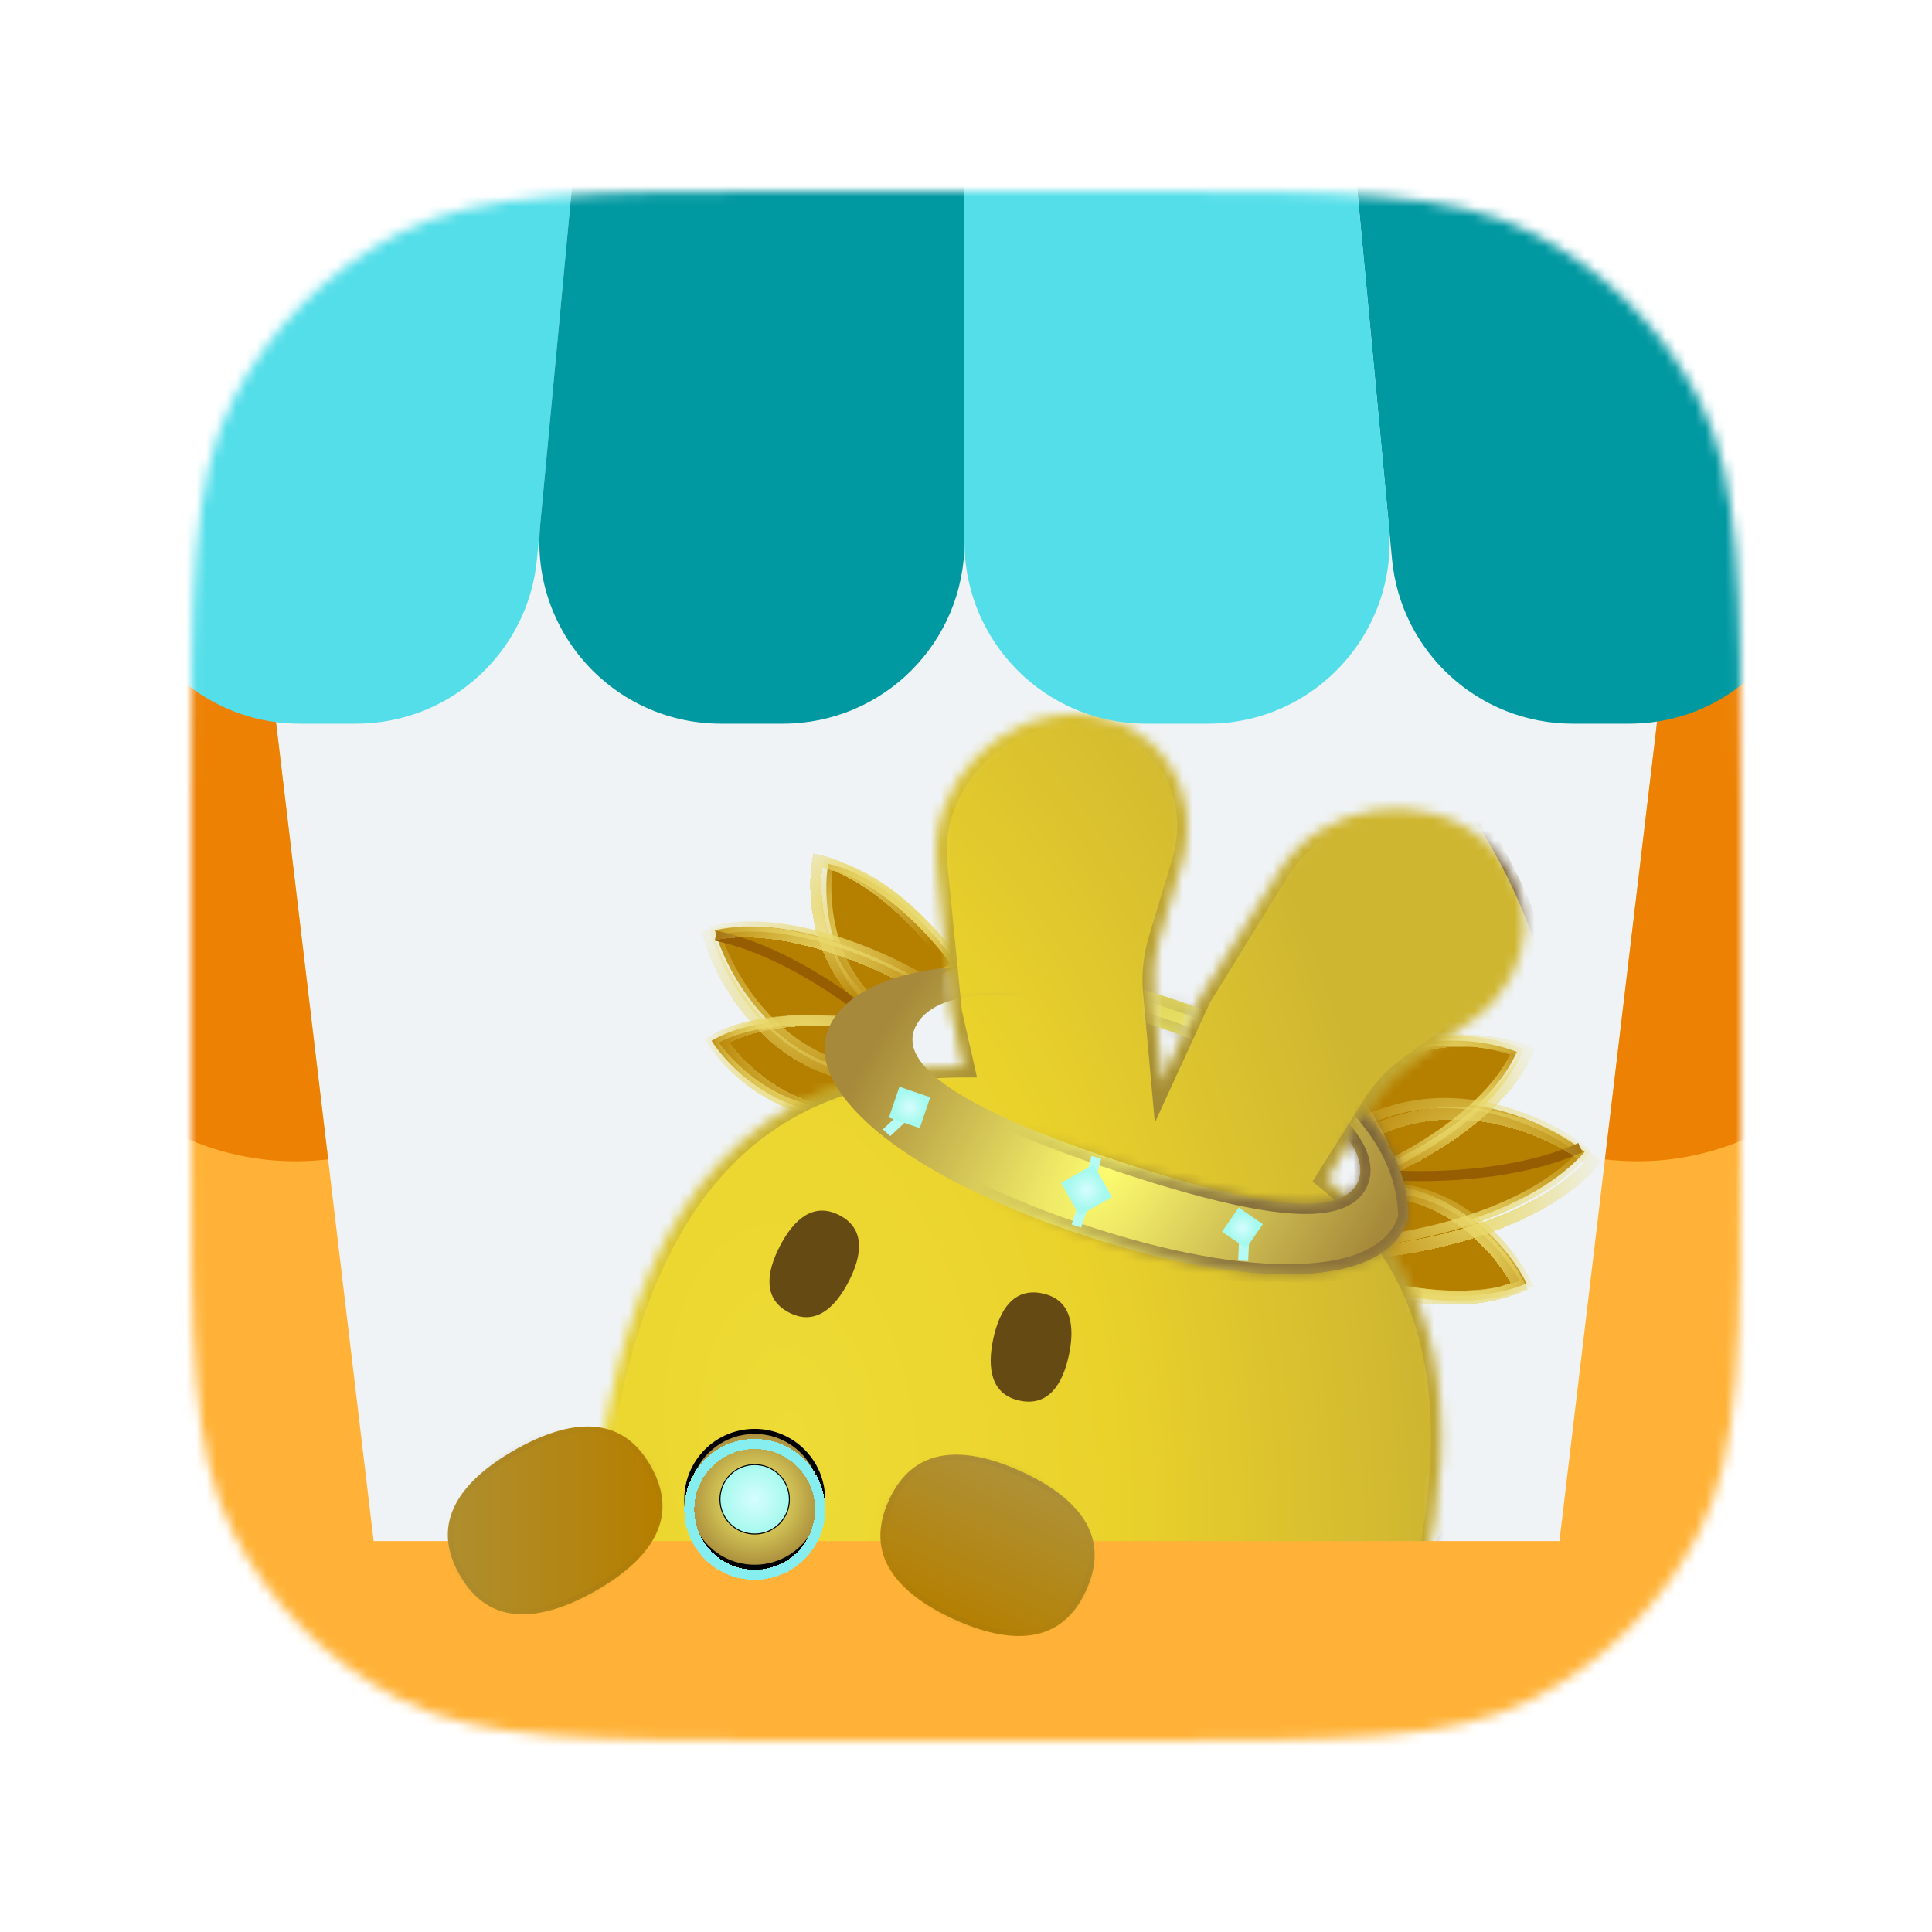 <svg width="192" height="192" viewBox="0 0 192 192" fill="none" xmlns="http://www.w3.org/2000/svg">
<mask id="mask0_2254_1615" style="mask-type:alpha" maskUnits="userSpaceOnUse" x="19" y="19" width="154" height="154">
<path d="M19 79.8C19 58.518 19 47.877 23.142 39.748C26.785 32.598 32.598 26.785 39.748 23.142C47.877 19 58.518 19 79.8 19H112.2C133.482 19 144.123 19 152.252 23.142C159.402 26.785 165.215 32.598 168.858 39.748C173 47.877 173 58.518 173 79.8V112.2C173 133.482 173 144.123 168.858 152.252C165.215 159.402 159.402 165.215 152.252 168.858C144.123 173 133.482 173 112.2 173H79.8C58.518 173 47.877 173 39.748 168.858C32.598 165.215 26.785 159.402 23.142 152.252C19 144.123 19 133.482 19 112.2V79.8Z" fill="#C4C4C4"/>
</mask>
<g mask="url(#mask0_2254_1615)">
<path d="M19 79.8C19 58.518 19 47.877 23.142 39.748C26.785 32.598 32.598 26.785 39.748 23.142C47.877 19 58.518 19 79.8 19H112.2C133.482 19 144.123 19 152.252 23.142C159.402 26.785 165.215 32.598 168.858 39.748C173 47.877 173 58.518 173 79.8V112.2C173 133.482 173 144.123 168.858 152.252C165.215 159.402 159.402 165.215 152.252 168.858C144.123 173 133.482 173 112.2 173H79.8C58.518 173 47.877 173 39.748 168.858C32.598 165.215 26.785 159.402 23.142 152.252C19 144.123 19 133.482 19 112.2V79.8Z" fill="#EFF3F5"/>
<path d="M82.312 85.849C87.997 87.085 93.371 93.228 95.348 96.145C92.371 96.6 88.742 101.472 88.742 101.472L86.832 99.762C82.043 95.474 81.786 88.743 82.312 85.849Z" fill="#B57F00" stroke="url(#paint0_angular_2254_1615)"/>
<path d="M70.712 103.431C75.728 100.485 83.843 101.355 87.274 102.159C85.394 104.512 86.031 110.553 86.031 110.553L83.468 110.592C77.04 110.687 72.287 105.915 70.712 103.431Z" fill="#B57F00" stroke="url(#paint1_angular_2254_1615)"/>
<path d="M71.037 92.457C78.171 90.796 87.604 94.93 91.429 97.204C88.289 99.337 86.795 106.888 86.795 106.888L83.698 105.961C75.933 103.637 72.003 96.059 71.037 92.457Z" fill="#B57F00" stroke="url(#paint2_angular_2254_1615)"/>
<path d="M88.359 102.585C85.602 100.009 78.296 94.483 71.133 92.995" stroke="#965E00"/>
<g filter="url(#filter0_d_2254_1615)">
<path fill-rule="evenodd" clip-rule="evenodd" d="M82.026 92.345C85.803 93.47 89.16 95.092 91.109 96.251L91.874 96.706L91.138 97.206C90.454 97.67 89.824 98.458 89.261 99.433C88.703 100.401 88.235 101.51 87.859 102.569C87.483 103.625 87.203 104.618 87.017 105.348C86.924 105.712 86.855 106.01 86.809 106.216C86.786 106.318 86.769 106.398 86.758 106.452L86.745 106.512L86.742 106.527L86.742 106.53L86.621 107.142L86.024 106.963L86.022 106.963L86.021 106.963L86.02 106.962L86.019 106.962L86.018 106.962L86.016 106.961L86.015 106.961L86.014 106.96L86.013 106.96L86.011 106.96L86.008 106.959L86.007 106.958L86.006 106.958L86.003 106.957L85.995 106.955L85.993 106.954L85.991 106.954L85.988 106.953L85.986 106.952L85.982 106.951L82.927 106.036C78.904 104.833 75.889 102.272 73.764 99.572C71.642 96.875 70.384 94.01 69.881 92.136L69.73 91.571L70.3 91.438C74.007 90.575 78.26 91.224 82.026 92.345ZM85.764 105.704L83.251 104.952C79.51 103.832 76.677 101.442 74.654 98.871C72.841 96.567 71.697 94.141 71.145 92.418C74.439 91.812 78.222 92.394 81.703 93.43C84.958 94.4 87.893 95.749 89.826 96.82C89.234 97.386 88.721 98.104 88.281 98.867C87.676 99.915 87.182 101.093 86.792 102.189C86.402 103.287 86.112 104.315 85.92 105.068C85.858 105.31 85.806 105.525 85.764 105.704Z" fill="url(#paint3_angular_2254_1615)" shape-rendering="crispEdges"/>
</g>
<path d="M70.712 103.431C75.728 100.485 83.843 101.355 87.274 102.159C85.394 104.512 86.031 110.553 86.031 110.553L83.468 110.592C77.04 110.687 72.287 105.915 70.712 103.431Z" stroke="url(#paint4_angular_2254_1615)"/>
<g filter="url(#filter1_d_2254_1615)">
<path fill-rule="evenodd" clip-rule="evenodd" d="M79.578 100.823C82.713 100.772 85.646 101.196 87.403 101.608L88.275 101.812L87.716 102.512C87.323 103.004 87.035 103.728 86.839 104.589C86.644 105.441 86.55 106.38 86.513 107.262C86.476 108.142 86.497 108.953 86.526 109.544C86.541 109.839 86.558 110.079 86.572 110.243C86.579 110.326 86.584 110.389 86.588 110.432L86.593 110.48L86.594 110.491L86.594 110.494L86.659 111.11L86.04 111.119L86.039 111.119L86.037 111.119L86.036 111.119L86.035 111.119L86.034 111.119L86.031 111.12L86.03 111.12L86.028 111.12L86.027 111.12L86.026 111.12L86.023 111.12L86.02 111.12L86.019 111.12L86.015 111.12L86.012 111.12L86.009 111.12L86.006 111.12L86.004 111.12L86.002 111.12L85.997 111.12L85.993 111.12L85.991 111.12L85.959 111.121L83.476 111.158C80.117 111.208 77.209 109.985 74.951 108.446C72.698 106.911 71.062 105.04 70.234 103.734L69.92 103.24L70.425 102.943C73.056 101.397 76.454 100.873 79.578 100.823ZM85.419 109.996C85.411 109.879 85.403 109.746 85.396 109.601C85.365 108.986 85.343 108.139 85.382 107.215C85.421 106.292 85.52 105.28 85.735 104.337C85.878 103.708 86.078 103.089 86.36 102.542C84.656 102.21 82.198 101.912 79.596 101.955C76.772 102.001 73.843 102.446 71.53 103.628C72.355 104.769 73.748 106.256 75.589 107.511C77.709 108.956 80.392 110.071 83.459 110.025L85.419 109.996Z" fill="url(#paint5_angular_2254_1615)" shape-rendering="crispEdges"/>
</g>
<path d="M82.312 85.849C87.997 87.085 93.371 93.228 95.348 96.145C92.371 96.6 88.742 101.472 88.742 101.472L86.832 99.762C82.043 95.474 81.786 88.743 82.312 85.849Z" stroke="url(#paint6_angular_2254_1615)"/>
<g filter="url(#filter2_d_2254_1615)">
<path fill-rule="evenodd" clip-rule="evenodd" d="M90.556 89.589C92.895 91.677 94.763 93.978 95.775 95.472L96.278 96.214L95.392 96.349C94.769 96.444 94.066 96.781 93.339 97.28C92.618 97.775 91.912 98.401 91.287 99.024C90.663 99.646 90.128 100.256 89.749 100.71C89.56 100.937 89.41 101.125 89.308 101.255C89.257 101.32 89.218 101.371 89.192 101.405L89.163 101.443L89.156 101.452L89.155 101.454L88.785 101.951L88.323 101.538L88.322 101.537L88.321 101.537L88.32 101.536L88.32 101.535L88.319 101.534L88.317 101.532L88.316 101.531L88.315 101.531L88.314 101.53L88.313 101.529L88.311 101.527L88.308 101.525L88.308 101.524L88.305 101.522L88.303 101.52L88.3 101.518L88.298 101.516L88.297 101.514L88.295 101.513L88.291 101.509L88.288 101.507L88.287 101.505L88.263 101.484L86.413 99.828C83.91 97.586 82.602 94.716 81.986 92.054C81.372 89.398 81.438 86.914 81.714 85.392L81.819 84.816L82.392 84.94C85.373 85.588 88.226 87.507 90.556 89.589ZM88.628 100.292C88.702 100.2 88.786 100.097 88.879 99.986C89.274 99.512 89.832 98.875 90.488 98.222C91.141 97.571 91.901 96.894 92.698 96.347C93.23 95.982 93.797 95.662 94.375 95.451C93.348 94.052 91.743 92.166 89.802 90.433C87.696 88.552 85.24 86.893 82.739 86.193C82.572 87.591 82.587 89.629 83.09 91.799C83.668 94.299 84.883 96.938 87.168 98.984L88.628 100.292Z" fill="url(#paint7_angular_2254_1615)" shape-rendering="crispEdges"/>
</g>
<path d="M151.711 127.546C145.88 130.089 137.184 128.082 133.564 126.761C135.913 124.453 136.011 117.81 136.011 117.81L138.799 118.104C145.789 118.841 150.326 124.643 151.711 127.546Z" fill="#B57F00" stroke="url(#paint8_angular_2254_1615)"/>
<path d="M150.742 104.533C148.181 110.355 140.429 114.778 136.873 116.262C137.034 112.973 132.601 108.024 132.601 108.024L134.85 106.349C140.487 102.151 147.756 103.339 150.742 104.533Z" fill="#B57F00" stroke="url(#paint9_angular_2254_1615)"/>
<path d="M157.478 114.471C152.217 120.509 141.208 122.882 136.361 123.314C137.78 119.413 134.271 111.763 134.271 111.763L137.609 110.602C145.981 107.693 154.316 111.895 157.478 114.471Z" fill="#B57F00" stroke="url(#paint10_angular_2254_1615)"/>
<path d="M135.637 116.579C139.731 117.098 149.745 117.321 157.048 114.054" stroke="#965E00"/>
<g filter="url(#filter3_d_2254_1615)">
<path fill-rule="evenodd" clip-rule="evenodd" d="M147.807 121.603C143.739 123.024 139.724 123.735 137.255 123.955L136.285 124.041L136.618 123.127C136.927 122.278 136.981 121.176 136.856 119.951C136.731 118.735 136.436 117.452 136.092 116.273C135.749 115.096 135.361 114.036 135.059 113.27C134.909 112.888 134.779 112.579 134.688 112.368C134.643 112.262 134.607 112.18 134.583 112.125L134.555 112.064L134.548 112.049L134.547 112.046L134.263 111.426L134.906 111.202L134.907 111.202L134.909 111.201L134.91 111.201L134.911 111.2L134.912 111.2L134.914 111.199L134.915 111.199L134.916 111.198L134.918 111.198L134.919 111.198L134.922 111.196L134.924 111.196L134.925 111.195L134.928 111.194L134.937 111.191L134.939 111.191L134.941 111.19L134.945 111.189L134.947 111.188L134.951 111.186L138.245 110.042C142.582 108.534 146.894 108.875 150.506 109.908C154.113 110.941 157.063 112.675 158.708 114.015L159.204 114.419L158.783 114.902C156.049 118.039 151.863 120.187 147.807 121.603ZM135.942 112.153L138.651 111.211C142.686 109.809 146.727 110.115 150.166 111.099C153.248 111.981 155.815 113.399 157.407 114.573C154.875 117.22 151.148 119.125 147.399 120.434C143.893 121.658 140.427 122.341 138.028 122.629C138.19 121.748 138.185 120.783 138.087 119.825C137.953 118.509 137.637 117.147 137.281 115.926C136.924 114.703 136.523 113.606 136.211 112.816C136.111 112.562 136.02 112.339 135.942 112.153Z" fill="url(#paint11_angular_2254_1615)" shape-rendering="crispEdges"/>
</g>
<path d="M150.742 104.533C148.181 110.355 140.429 114.778 136.873 116.262C137.034 112.973 132.601 108.024 132.601 108.024L134.85 106.349C140.487 102.151 147.756 103.339 150.742 104.533Z" stroke="url(#paint12_angular_2254_1615)"/>
<g filter="url(#filter4_d_2254_1615)">
<path fill-rule="evenodd" clip-rule="evenodd" d="M144.551 112.52C141.804 114.572 138.932 116.073 137.111 116.833L136.207 117.21L136.255 116.232C136.288 115.543 136.08 114.717 135.704 113.829C135.33 112.949 134.813 112.057 134.281 111.251C133.75 110.447 133.213 109.741 132.808 109.236C132.606 108.984 132.438 108.783 132.321 108.645C132.262 108.576 132.216 108.523 132.185 108.488L132.151 108.449L132.142 108.44L132.141 108.438L131.688 107.933L132.232 107.528L132.233 107.527L132.234 107.526L132.235 107.526L132.236 107.525L132.237 107.524L132.239 107.522L132.241 107.521L132.242 107.52L132.243 107.52L132.244 107.519L132.246 107.517L132.249 107.515L132.25 107.514L132.253 107.512L132.256 107.51L132.258 107.508L132.261 107.506L132.263 107.505L132.264 107.503L132.269 107.5L132.273 107.497L132.275 107.496L132.303 107.475L134.48 105.853C137.426 103.658 140.787 102.881 143.773 102.8C146.753 102.719 149.401 103.33 150.972 103.958L151.567 104.196L151.309 104.782C149.965 107.836 147.289 110.476 144.551 112.52ZM133.501 108.126C133.583 108.225 133.675 108.338 133.774 108.462C134.196 108.987 134.757 109.724 135.314 110.569C135.87 111.411 136.43 112.372 136.843 113.346C137.119 113.995 137.338 114.672 137.438 115.337C139.161 114.542 141.531 113.231 143.81 111.529C146.284 109.68 148.597 107.41 149.891 104.882C148.429 104.399 146.242 103.972 143.807 104.038C141.002 104.114 137.91 104.842 135.219 106.846L133.501 108.126Z" fill="url(#paint13_angular_2254_1615)" shape-rendering="crispEdges"/>
</g>
<path d="M151.711 127.546C145.88 130.089 137.184 128.082 133.564 126.761C135.913 124.453 136.011 117.81 136.011 117.81L138.799 118.104C145.789 118.841 150.326 124.643 151.711 127.546Z" stroke="url(#paint14_angular_2254_1615)"/>
<g filter="url(#filter5_d_2254_1615)">
<path fill-rule="evenodd" clip-rule="evenodd" d="M142.009 129.507C138.599 129.153 135.47 128.308 133.616 127.632L132.696 127.296L133.395 126.609C133.886 126.126 134.293 125.377 134.619 124.469C134.941 123.569 135.166 122.562 135.321 121.609C135.477 120.659 135.561 119.776 135.606 119.13C135.628 118.808 135.641 118.546 135.648 118.365C135.651 118.275 135.653 118.205 135.655 118.158L135.656 118.106L135.656 118.093L135.656 118.09L135.666 117.413L136.34 117.484L136.341 117.484L136.343 117.484L136.344 117.484L136.345 117.484L136.347 117.484L136.35 117.485L136.351 117.485L136.352 117.485L136.354 117.485L136.355 117.485L136.358 117.486L136.361 117.486L136.363 117.486L136.367 117.486L136.37 117.487L136.373 117.487L136.377 117.488L136.379 117.488L136.381 117.488L136.387 117.489L136.391 117.489L136.393 117.489L136.428 117.493L139.128 117.777C142.782 118.162 145.779 119.87 148.028 121.836C150.274 123.797 151.805 126.042 152.534 127.568L152.81 128.146L152.223 128.402C149.164 129.736 145.407 129.86 142.009 129.507ZM136.867 118.784C136.86 118.913 136.852 119.058 136.841 119.216C136.794 119.888 136.706 120.81 136.543 121.809C136.381 122.805 136.141 123.892 135.784 124.887C135.546 125.551 135.249 126.197 134.871 126.753C136.677 127.337 139.307 127.982 142.137 128.276C145.208 128.595 148.447 128.495 151.113 127.514C150.366 126.168 149.048 124.371 147.214 122.768C145.101 120.922 142.335 119.36 138.998 119.009L136.867 118.784Z" fill="url(#paint15_angular_2254_1615)" shape-rendering="crispEdges"/>
</g>
<mask id="mask1_2254_1615" style="mask-type:alpha" maskUnits="userSpaceOnUse" x="59" y="71" width="93" height="119">
<path fill-rule="evenodd" clip-rule="evenodd" d="M93.135 85.737C92.366 77.931 99.278 70.716 107.244 71.009C114.832 71.287 119.674 78.277 117.433 85.714L115.145 93.302C114.621 95.043 114.432 96.834 114.591 98.576L115.424 107.736L119.371 99.141L127.186 86.51C131.314 79.84 141.185 78.302 147.339 83.37C153.2 88.197 152.806 96.691 146.51 101.241L140.086 105.883C138.613 106.947 137.376 108.256 136.445 109.737L131.75 117.2C143.805 126.824 144.938 141.18 141.53 156.697C136.67 178.827 124.418 194.941 92.301 187.888C60.184 180.835 55.81 161.07 60.67 138.941C64.745 120.384 74.018 106.058 95.843 106.074L94.591 100.518L93.135 85.737Z" fill="#C09A2C"/>
</mask>
<g mask="url(#mask1_2254_1615)">
<path d="M147.465 146.66C130.351 176.687 94.309 188.302 66.995 172.735C39.682 157.168 31.308 120.238 48.422 90.21C65.536 60.183 101.578 48.568 128.892 64.136C156.205 79.703 164.579 116.633 147.465 146.66Z" fill="url(#paint16_radial_2254_1615)" stroke="#7A6239"/>
</g>
<mask id="path-23-inside-1_2254_1615" fill="white">
<path fill-rule="evenodd" clip-rule="evenodd" d="M93.135 85.737C92.366 77.931 99.278 70.716 107.244 71.009C114.832 71.287 119.674 78.277 117.433 85.714L115.145 93.302C114.621 95.043 114.432 96.834 114.591 98.576L115.424 107.736L119.371 99.141L127.186 86.51C131.314 79.84 141.185 78.302 147.339 83.37C153.2 88.197 152.806 96.691 146.51 101.241L140.086 105.883C138.613 106.947 137.376 108.256 136.445 109.737L131.75 117.2C143.805 126.824 144.938 141.18 141.53 156.697C136.67 178.827 124.418 194.941 92.301 187.888C60.184 180.835 55.81 161.07 60.67 138.941C64.745 120.384 74.018 106.058 95.843 106.074L94.591 100.518L93.135 85.737Z"/>
</mask>
<path d="M107.244 71.009L107.207 72.008L107.244 71.009ZM93.135 85.737L94.13 85.639L93.135 85.737ZM117.433 85.714L116.475 85.425L117.433 85.714ZM115.145 93.302L116.103 93.591L115.145 93.302ZM114.591 98.576L115.587 98.485L114.591 98.576ZM115.424 107.736L114.428 107.827L114.768 111.562L116.333 108.154L115.424 107.736ZM119.371 99.141L118.521 98.615L118.488 98.667L118.463 98.724L119.371 99.141ZM127.186 86.51L128.037 87.036L127.186 86.51ZM147.339 83.37L147.975 82.598L147.339 83.37ZM146.51 101.241L147.096 102.051L146.51 101.241ZM140.086 105.883L140.672 106.693L140.086 105.883ZM136.445 109.737L137.291 110.27L136.445 109.737ZM131.75 117.2L130.904 116.667L130.428 117.424L131.126 117.981L131.75 117.2ZM141.53 156.697L140.553 156.483L141.53 156.697ZM92.301 187.888L92.086 188.865L92.301 187.888ZM60.67 138.941L61.647 139.155L60.67 138.941ZM95.843 106.074L95.843 107.074L97.094 107.074L96.819 105.854L95.843 106.074ZM94.591 100.518L93.595 100.616L93.601 100.678L93.615 100.738L94.591 100.518ZM107.281 70.009C98.728 69.695 91.309 77.407 92.139 85.835L94.13 85.639C93.422 78.454 99.827 71.737 107.207 72.008L107.281 70.009ZM118.39 86.003C120.812 77.969 115.555 70.313 107.281 70.009L107.207 72.008C114.108 72.261 118.537 78.584 116.475 85.425L118.39 86.003ZM116.103 93.591L118.39 86.003L116.475 85.425L114.188 93.014L116.103 93.591ZM115.587 98.485C115.44 96.876 115.613 95.214 116.103 93.591L114.188 93.014C113.628 94.872 113.424 96.791 113.595 98.666L115.587 98.485ZM116.42 107.646L115.587 98.485L113.595 98.666L114.428 107.827L116.42 107.646ZM118.463 98.724L114.516 107.319L116.333 108.154L120.28 99.558L118.463 98.724ZM126.336 85.984L118.521 98.615L120.222 99.667L128.037 87.036L126.336 85.984ZM147.975 82.598C141.368 77.157 130.792 78.783 126.336 85.984L128.037 87.036C131.835 80.897 141.003 79.447 146.703 84.142L147.975 82.598ZM147.096 102.051C153.896 97.137 154.366 87.862 147.975 82.598L146.703 84.142C152.034 88.532 151.715 96.245 145.924 100.43L147.096 102.051ZM140.672 106.693L147.096 102.051L145.924 100.43L139.501 105.072L140.672 106.693ZM137.291 110.27C138.152 108.902 139.298 107.686 140.672 106.693L139.501 105.072C137.927 106.209 136.601 107.611 135.598 109.205L137.291 110.27ZM132.597 117.732L137.291 110.27L135.598 109.205L130.904 116.667L132.597 117.732ZM131.126 117.981C142.731 127.247 143.932 141.098 140.553 156.483L142.507 156.912C145.944 141.261 144.879 126.402 132.374 116.418L131.126 117.981ZM140.553 156.483C138.144 167.455 133.939 176.741 126.527 182.443C119.152 188.118 108.394 190.398 92.515 186.911L92.086 188.865C108.325 192.431 119.752 190.18 127.747 184.029C135.705 177.905 140.056 168.069 142.507 156.912L140.553 156.483ZM92.515 186.911C76.637 183.424 67.824 176.847 63.505 168.604C59.165 160.321 59.237 150.127 61.647 139.155L59.693 138.726C57.243 149.884 57.073 160.637 61.734 169.532C66.416 178.467 75.848 185.299 92.086 188.865L92.515 186.911ZM61.647 139.155C63.666 129.961 66.949 121.94 72.329 116.228C77.675 110.551 85.176 107.066 95.843 107.074L95.844 105.074C84.686 105.065 76.637 108.736 70.873 114.857C65.141 120.943 61.749 129.364 59.693 138.726L61.647 139.155ZM93.615 100.738L94.868 106.293L96.819 105.854L95.566 100.298L93.615 100.738ZM92.139 85.835L93.595 100.616L95.586 100.42L94.13 85.639L92.139 85.835Z" fill="url(#paint17_angular_2254_1615)" mask="url(#path-23-inside-1_2254_1615)"/>
<mask id="mask2_2254_1615" style="mask-type:alpha" maskUnits="userSpaceOnUse" x="73" y="66" width="86" height="66">
<path fill-rule="evenodd" clip-rule="evenodd" d="M115.944 132C139.416 132 158.444 117.225 158.444 99C158.444 80.775 139.416 66 115.944 66C92.472 66 73.444 80.775 73.444 99C73.444 117.225 92.472 132 115.944 132ZM93.135 85.301C92.366 77.496 99.277 70.281 107.244 70.573C114.831 70.852 119.674 77.841 117.432 85.279L115.081 93.081C114.598 94.682 114.4 96.328 114.495 97.94L114.838 103.712C114.883 104.486 114.037 105.094 113.345 104.783L104.163 100.667C101.739 99.581 98.966 99.273 96.202 99.785L95.582 99.899C95.033 100.001 94.548 99.652 94.495 99.117L93.135 85.301ZM127.29 86.21C131.348 79.497 141.239 77.91 147.398 82.983C153.228 87.785 152.836 96.234 146.574 100.759L139.96 105.539C138.569 106.544 137.388 107.768 136.475 109.15L134.136 112.694C133.497 113.662 132.083 113.936 131.089 113.285L119.092 105.425C118.665 105.145 118.317 104.78 118.072 104.358C117.537 103.43 117.553 102.315 118.115 101.384L127.29 86.21Z" fill="#D9D9D9"/>
</mask>
<g mask="url(#mask2_2254_1615)">
<mask id="path-26-inside-2_2254_1615" fill="white">
<path fill-rule="evenodd" clip-rule="evenodd" d="M106.944 122.5C124.533 128.454 137.944 128 139.944 121C139.944 114 134.429 105.34 116.84 99.386C99.25 93.432 85.278 95.894 82.444 102C79.609 108.106 89.355 116.546 106.944 122.5ZM109.944 115C124.481 119.921 133.22 121.214 134.944 117.5C136.667 113.787 129.731 107.002 115.194 102.081C100.657 97.161 92.668 98.368 90.944 102.081C89.22 105.795 95.406 110.079 109.944 115Z"/>
</mask>
<path fill-rule="evenodd" clip-rule="evenodd" d="M106.944 122.5C124.533 128.454 137.944 128 139.944 121C139.944 114 134.429 105.34 116.84 99.386C99.25 93.432 85.278 95.894 82.444 102C79.609 108.106 89.355 116.546 106.944 122.5ZM109.944 115C124.481 119.921 133.22 121.214 134.944 117.5C136.667 113.787 129.731 107.002 115.194 102.081C100.657 97.161 92.668 98.368 90.944 102.081C89.22 105.795 95.406 110.079 109.944 115Z" fill="url(#paint18_diamond_2254_1615)"/>
<path fill-rule="evenodd" clip-rule="evenodd" d="M106.944 122.5C124.533 128.454 137.944 128 139.944 121C139.944 114 134.429 105.34 116.84 99.386C99.25 93.432 85.278 95.894 82.444 102C79.609 108.106 89.355 116.546 106.944 122.5ZM109.944 115C124.481 119.921 133.22 121.214 134.944 117.5C136.667 113.787 129.731 107.002 115.194 102.081C100.657 97.161 92.668 98.368 90.944 102.081C89.22 105.795 95.406 110.079 109.944 115Z" fill="url(#paint19_diamond_2254_1615)"/>
<path d="M139.944 121L140.905 121.275L140.944 121.14V121H139.944ZM106.944 122.5L106.623 123.447L106.944 122.5ZM116.84 99.386L117.16 98.439V98.439L116.84 99.386ZM82.444 102L81.537 101.579L82.444 102ZM134.944 117.5L135.851 117.921V117.921L134.944 117.5ZM109.944 115L109.623 115.947L109.944 115ZM115.194 102.081L115.515 101.134L115.194 102.081ZM90.944 102.081L90.037 101.66L90.944 102.081ZM138.982 120.725C138.175 123.55 134.973 125.368 129.247 125.609C123.615 125.846 115.996 124.508 107.264 121.553L106.623 123.447C115.48 126.445 123.361 127.858 129.332 127.607C135.209 127.359 139.712 125.45 140.905 121.275L138.982 120.725ZM116.519 100.333C133.931 106.227 138.944 114.629 138.944 121H140.944C140.944 113.371 134.926 104.453 117.16 98.439L116.519 100.333ZM83.351 102.421C83.936 101.16 85.138 100.002 86.989 99.072C88.837 98.144 91.275 97.474 94.213 97.165C100.087 96.549 107.831 97.393 116.519 100.333L117.16 98.439C108.259 95.426 100.222 94.524 94.004 95.176C90.896 95.502 88.21 96.22 86.091 97.285C83.976 98.348 82.368 99.787 81.537 101.579L83.351 102.421ZM107.264 121.553C98.535 118.598 91.83 115.05 87.68 111.543C85.604 109.788 84.22 108.088 83.513 106.529C82.818 104.995 82.788 103.632 83.351 102.421L81.537 101.579C80.682 103.421 80.807 105.403 81.692 107.355C82.565 109.282 84.185 111.208 86.389 113.071C90.801 116.799 97.763 120.448 106.623 123.447L107.264 121.553ZM134.037 117.079C133.772 117.649 133.212 118.121 132.111 118.398C130.989 118.68 129.418 118.725 127.36 118.494C123.254 118.033 117.519 116.509 110.264 114.053L109.623 115.947C116.905 118.412 122.808 119.995 127.137 120.482C129.297 120.724 131.142 120.704 132.598 120.338C134.074 119.967 135.253 119.208 135.851 117.921L134.037 117.079ZM114.873 103.029C122.069 105.464 127.315 108.34 130.527 111.012C132.137 112.351 133.188 113.601 133.74 114.674C134.289 115.742 134.294 116.525 134.037 117.079L135.851 117.921C136.455 116.619 136.239 115.161 135.519 113.759C134.8 112.361 133.533 110.911 131.806 109.475C128.347 106.596 122.857 103.619 115.515 101.134L114.873 103.029ZM91.851 102.502C92.465 101.18 94.371 99.99 98.301 99.843C102.164 99.698 107.666 100.589 114.873 103.029L115.515 101.134C108.185 98.653 102.424 97.687 98.227 97.844C94.097 97.999 91.146 99.27 90.037 101.66L91.851 102.502ZM110.264 114.053C103.014 111.599 97.941 109.332 94.91 107.262C93.39 106.224 92.468 105.291 92.012 104.483C91.584 103.726 91.573 103.102 91.851 102.502L90.037 101.66C89.453 102.918 89.568 104.222 90.27 105.466C90.944 106.66 92.153 107.801 93.782 108.914C97.047 111.144 102.336 113.481 109.623 115.947L110.264 114.053Z" fill="url(#paint20_angular_2254_1615)" mask="url(#path-26-inside-2_2254_1615)"/>
<path d="M107.969 118.842L108.944 115" stroke="#B5FBF3"/>
<line x1="106.969" y1="121.842" x2="107.969" y2="118.842" stroke="#B5FBF3"/>
<ellipse cx="107.944" cy="118.5" rx="1.5" ry="1.5" transform="rotate(-180 107.944 118.5)" fill="url(#paint21_radial_2254_1615)"/>
<line x1="123.541" y1="125.295" x2="123.686" y2="122.136" stroke="#B5FBF3"/>
<line y1="-0.5" x2="3.213" y2="-0.5" transform="matrix(0.729 -0.684 0.743 0.669 88.478 112.901)" stroke="#B5FBF3"/>
<rect x="108.677" y="115.734" width="3.712" height="3.712" transform="rotate(60.593 108.677 115.734)" fill="url(#paint22_radial_2254_1615)"/>
<rect x="123.096" y="120" width="2.918" height="2.918" transform="rotate(34.502 123.096 120)" fill="url(#paint23_radial_2254_1615)"/>
<rect x="92.45" y="109.045" width="3.239" height="3.239" transform="rotate(108.813 92.45 109.045)" fill="url(#paint24_radial_2254_1615)"/>
</g>
<path d="M-4.762 160.337C-4.762 156.367 -1.543 153.148 2.427 153.148H189.272C193.242 153.148 196.461 156.367 196.461 160.337V200.401C196.461 204.371 193.242 207.59 189.272 207.59H2.427C-1.543 207.59 -4.762 204.371 -4.762 200.401V160.337Z" fill="#FFB237"/>
<path d="M-1.259 59.807L25.621 56.602L39.258 170.991L12.379 174.196L-1.259 59.807Z" fill="#FFB237"/>
<path d="M-1.259 59.807L25.621 56.602L32.609 115.214C17.763 116.984 4.294 106.384 2.524 91.539L-1.259 59.807Z" fill="#ED8103"/>
<path d="M193.365 59.807L166.485 56.602L152.848 170.991L179.728 174.196L193.365 59.807Z" fill="#FFB237"/>
<path d="M193.365 59.807L166.485 56.602L159.498 115.214C174.343 116.984 187.812 106.384 189.582 91.539L193.365 59.807Z" fill="#ED8103"/>
<path d="M167.998 1.374C166.139 -6.465 159.138 -12 151.081 -12C140.836 -12 132.812 -3.186 133.771 7.014L138.337 55.561C139.208 64.832 146.992 71.918 156.304 71.918H161.902C173.553 71.918 182.151 61.042 179.462 49.706L167.998 1.374Z" fill="#0098A1"/>
<path d="M23.701 1.374C25.561 -6.465 32.562 -12 40.618 -12C50.863 -12 58.887 -3.186 57.928 7.014L53.363 55.561C52.491 64.832 44.708 71.918 35.395 71.918H29.797C18.146 71.918 9.548 61.042 12.237 49.706L23.701 1.374Z" fill="#53DEE9"/>
<path d="M133.521 4.357C132.649 -4.914 124.866 -12 115.554 -12H113.896C103.929 -12 95.849 -3.92 95.849 6.047V53.871C95.849 63.838 103.929 71.918 113.896 71.918H120.051C130.685 71.918 139.014 62.769 138.019 52.181L133.521 4.357Z" fill="#53DEE9"/>
<path d="M58.178 4.357C59.05 -4.914 66.833 -12 76.145 -12H77.803C87.77 -12 95.85 -3.92 95.85 6.047V53.871C95.85 63.838 87.77 71.918 77.803 71.918H71.648C61.014 71.918 52.685 62.769 53.681 52.181L58.178 4.357Z" fill="#0098A1"/>
<path d="M101.333 139.193C98.501 138.59 98.081 136.008 98.707 133.066C99.334 130.124 100.77 127.937 103.602 128.54C106.434 129.143 106.854 131.726 106.228 134.667C105.601 137.609 104.165 139.796 101.333 139.193Z" fill="#664A14"/>
<path d="M78.414 130.44C75.843 129.109 76.121 126.508 77.504 123.837C78.887 121.165 80.85 119.436 83.422 120.767C85.993 122.098 85.715 124.7 84.332 127.371C82.949 130.042 80.985 131.772 78.414 130.44Z" fill="#664A14"/>
<path d="M64.677 145.702C66.193 148.373 66.123 150.688 65.068 152.709C63.993 154.768 61.866 156.579 59.156 158.117C56.447 159.655 53.801 160.553 51.482 160.42C49.206 160.29 47.182 159.163 45.666 156.492C44.15 153.821 44.22 151.506 45.275 149.485C46.35 147.426 48.477 145.615 51.187 144.077C53.896 142.539 56.542 141.641 58.861 141.774C61.137 141.904 63.161 143.031 64.677 145.702Z" fill="url(#paint25_linear_2254_1615)" stroke="url(#paint26_angular_2254_1615)"/>
<path d="M107.943 158.053C106.665 160.849 104.761 162.154 102.53 162.493C100.257 162.839 97.579 162.191 94.783 160.914C91.988 159.637 89.746 158.035 88.52 156.091C87.316 154.182 87.057 151.888 88.335 149.092C89.612 146.296 91.517 144.99 93.748 144.651C96.02 144.306 98.699 144.953 101.494 146.23C104.289 147.508 106.532 149.109 107.758 151.054C108.961 152.963 109.22 155.257 107.943 158.053Z" fill="url(#paint27_linear_2254_1615)" stroke="url(#paint28_angular_2254_1615)"/>
<circle cx="75" cy="149" r="6.75" transform="rotate(-180 75 149)" fill="url(#paint29_angular_2254_1615)" stroke="black" stroke-width="0.5"/>
<circle cx="75" cy="149" r="3.45" transform="rotate(-180 75 149)" fill="url(#paint30_radial_2254_1615)" stroke="black" stroke-width="0.1"/>
<g filter="url(#filter6_d_2254_1615)">
<circle cx="75" cy="149" r="6.5" stroke="#86EEEE" shape-rendering="crispEdges"/>
</g>
</g>
<defs>
<filter id="filter0_d_2254_1615" x="69.73" y="91.04" width="22.144" height="17.102" filterUnits="userSpaceOnUse" color-interpolation-filters="sRGB">
<feFlood flood-opacity="0" result="BackgroundImageFix"/>
<feColorMatrix in="SourceAlpha" type="matrix" values="0 0 0 0 0 0 0 0 0 0 0 0 0 0 0 0 0 0 127 0" result="hardAlpha"/>
<feOffset dy="1"/>
<feComposite in2="hardAlpha" operator="out"/>
<feColorMatrix type="matrix" values="0 0 0 0 0.612 0 0 0 0 0.384 0 0 0 0 0 0 0 0 1 0"/>
<feBlend mode="normal" in2="BackgroundImageFix" result="effect1_dropShadow_2254_1615"/>
<feBlend mode="normal" in="SourceGraphic" in2="effect1_dropShadow_2254_1615" result="shape"/>
</filter>
<filter id="filter1_d_2254_1615" x="69.92" y="100.818" width="19.355" height="10.341" filterUnits="userSpaceOnUse" color-interpolation-filters="sRGB">
<feFlood flood-opacity="0" result="BackgroundImageFix"/>
<feColorMatrix in="SourceAlpha" type="matrix" values="0 0 0 0 0 0 0 0 0 0 0 0 0 0 0 0 0 0 127 0" result="hardAlpha"/>
<feOffset dx="1"/>
<feComposite in2="hardAlpha" operator="out"/>
<feColorMatrix type="matrix" values="0 0 0 0 0.616 0 0 0 0 0.384 0 0 0 0 0 0 0 0 1 0"/>
<feBlend mode="normal" in2="BackgroundImageFix" result="effect1_dropShadow_2254_1615"/>
<feBlend mode="normal" in="SourceGraphic" in2="effect1_dropShadow_2254_1615" result="shape"/>
</filter>
<filter id="filter2_d_2254_1615" x="80.511" y="84.816" width="15.766" height="17.136" filterUnits="userSpaceOnUse" color-interpolation-filters="sRGB">
<feFlood flood-opacity="0" result="BackgroundImageFix"/>
<feColorMatrix in="SourceAlpha" type="matrix" values="0 0 0 0 0 0 0 0 0 0 0 0 0 0 0 0 0 0 127 0" result="hardAlpha"/>
<feOffset dx="-1"/>
<feComposite in2="hardAlpha" operator="out"/>
<feColorMatrix type="matrix" values="0 0 0 0 0.616 0 0 0 0 0.384 0 0 0 0 0 0 0 0 1 0"/>
<feBlend mode="normal" in2="BackgroundImageFix" result="effect1_dropShadow_2254_1615"/>
<feBlend mode="normal" in="SourceGraphic" in2="effect1_dropShadow_2254_1615" result="shape"/>
</filter>
<filter id="filter3_d_2254_1615" x="134.263" y="109.021" width="24.941" height="16.02" filterUnits="userSpaceOnUse" color-interpolation-filters="sRGB">
<feFlood flood-opacity="0" result="BackgroundImageFix"/>
<feColorMatrix in="SourceAlpha" type="matrix" values="0 0 0 0 0 0 0 0 0 0 0 0 0 0 0 0 0 0 127 0" result="hardAlpha"/>
<feOffset dy="1"/>
<feComposite in2="hardAlpha" operator="out"/>
<feColorMatrix type="matrix" values="0 0 0 0 0.612 0 0 0 0 0.384 0 0 0 0 0 0 0 0 1 0"/>
<feBlend mode="normal" in2="BackgroundImageFix" result="effect1_dropShadow_2254_1615"/>
<feBlend mode="normal" in="SourceGraphic" in2="effect1_dropShadow_2254_1615" result="shape"/>
</filter>
<filter id="filter4_d_2254_1615" x="131.688" y="102.793" width="20.878" height="14.417" filterUnits="userSpaceOnUse" color-interpolation-filters="sRGB">
<feFlood flood-opacity="0" result="BackgroundImageFix"/>
<feColorMatrix in="SourceAlpha" type="matrix" values="0 0 0 0 0 0 0 0 0 0 0 0 0 0 0 0 0 0 127 0" result="hardAlpha"/>
<feOffset dx="1"/>
<feComposite in2="hardAlpha" operator="out"/>
<feColorMatrix type="matrix" values="0 0 0 0 0.616 0 0 0 0 0.384 0 0 0 0 0 0 0 0 1 0"/>
<feBlend mode="normal" in2="BackgroundImageFix" result="effect1_dropShadow_2254_1615"/>
<feBlend mode="normal" in="SourceGraphic" in2="effect1_dropShadow_2254_1615" result="shape"/>
</filter>
<filter id="filter5_d_2254_1615" x="131.696" y="117.413" width="21.114" height="12.264" filterUnits="userSpaceOnUse" color-interpolation-filters="sRGB">
<feFlood flood-opacity="0" result="BackgroundImageFix"/>
<feColorMatrix in="SourceAlpha" type="matrix" values="0 0 0 0 0 0 0 0 0 0 0 0 0 0 0 0 0 0 127 0" result="hardAlpha"/>
<feOffset dx="-1"/>
<feComposite in2="hardAlpha" operator="out"/>
<feColorMatrix type="matrix" values="0 0 0 0 0.616 0 0 0 0 0.384 0 0 0 0 0 0 0 0 1 0"/>
<feBlend mode="normal" in2="BackgroundImageFix" result="effect1_dropShadow_2254_1615"/>
<feBlend mode="normal" in="SourceGraphic" in2="effect1_dropShadow_2254_1615" result="shape"/>
</filter>
<filter id="filter6_d_2254_1615" x="60" y="135" width="30" height="30" filterUnits="userSpaceOnUse" color-interpolation-filters="sRGB">
<feFlood flood-opacity="0" result="BackgroundImageFix"/>
<feColorMatrix in="SourceAlpha" type="matrix" values="0 0 0 0 0 0 0 0 0 0 0 0 0 0 0 0 0 0 127 0" result="hardAlpha"/>
<feMorphology radius="4" operator="dilate" in="SourceAlpha" result="effect1_dropShadow_2254_1615"/>
<feOffset dy="1"/>
<feGaussianBlur stdDeviation="2"/>
<feComposite in2="hardAlpha" operator="out"/>
<feColorMatrix type="matrix" values="0 0 0 0 1 0 0 0 0 1 0 0 0 0 1 0 0 0 0.5 0"/>
<feBlend mode="normal" in2="BackgroundImageFix" result="effect1_dropShadow_2254_1615"/>
<feBlend mode="normal" in="SourceGraphic" in2="effect1_dropShadow_2254_1615" result="shape"/>
</filter>
<radialGradient id="paint0_angular_2254_1615" cx="0" cy="0" r="1" gradientUnits="userSpaceOnUse" gradientTransform="translate(88.481 92.273) rotate(63.291) scale(10.284 11.74)">
<stop stop-color="#E9D86A"/>
<stop offset="1" stop-color="#E9D86A" stop-opacity="0"/>
</radialGradient>
<radialGradient id="paint1_angular_2254_1615" cx="0" cy="0" r="1" gradientUnits="userSpaceOnUse" gradientTransform="translate(79.602 103.969) rotate(20.594) scale(10.284 11.74)">
<stop stop-color="#E9D86A"/>
<stop offset="1" stop-color="#E9D86A" stop-opacity="0"/>
</radialGradient>
<radialGradient id="paint2_angular_2254_1615" cx="0" cy="0" r="1" gradientUnits="userSpaceOnUse" gradientTransform="translate(81.526 96.482) rotate(38.15) scale(12.999 14.828)">
<stop stop-color="#E9D86A"/>
<stop offset="1" stop-color="#E9D86A" stop-opacity="0"/>
</radialGradient>
<radialGradient id="paint3_angular_2254_1615" cx="0" cy="0" r="1" gradientUnits="userSpaceOnUse" gradientTransform="translate(80.917 96.015) rotate(38.15) scale(12.999 14.828)">
<stop stop-color="#E9D86A"/>
<stop offset="1" stop-color="#E9D86A" stop-opacity="0"/>
</radialGradient>
<radialGradient id="paint4_angular_2254_1615" cx="0" cy="0" r="1" gradientUnits="userSpaceOnUse" gradientTransform="translate(79.602 103.969) rotate(29.526) scale(10.035 9.332)">
<stop stop-color="#E9D86A"/>
<stop offset="1" stop-color="#E9D86A" stop-opacity="0"/>
</radialGradient>
<radialGradient id="paint5_angular_2254_1615" cx="0" cy="0" r="1" gradientUnits="userSpaceOnUse" gradientTransform="translate(79.602 103.969) rotate(20.594) scale(10.284 9.184)">
<stop stop-color="#E9D86A"/>
<stop offset="1" stop-color="#E9D86A" stop-opacity="0"/>
</radialGradient>
<radialGradient id="paint6_angular_2254_1615" cx="0" cy="0" r="1" gradientUnits="userSpaceOnUse" gradientTransform="translate(88.481 92.273) rotate(63.291) scale(10.284 9.184)">
<stop stop-color="#E9D86A"/>
<stop offset="1" stop-color="#E9D86A" stop-opacity="0"/>
</radialGradient>
<radialGradient id="paint7_angular_2254_1615" cx="0" cy="0" r="1" gradientUnits="userSpaceOnUse" gradientTransform="translate(84.411 90.062) rotate(124.931) scale(11.208 10.009)">
<stop stop-color="#E9D86A"/>
<stop offset="1" stop-color="#E9D86A" stop-opacity="0"/>
</radialGradient>
<radialGradient id="paint8_angular_2254_1615" cx="0" cy="0" r="1" gradientUnits="userSpaceOnUse" gradientTransform="translate(142.13 125.799) rotate(-152.537) scale(11.245 12.837)">
<stop stop-color="#E9D86A"/>
<stop offset="1" stop-color="#E9D86A" stop-opacity="0"/>
</radialGradient>
<radialGradient id="paint9_angular_2254_1615" cx="0" cy="0" r="1" gradientUnits="userSpaceOnUse" gradientTransform="translate(142.516 109.746) rotate(164.766) scale(11.245 12.837)">
<stop stop-color="#E9D86A"/>
<stop offset="1" stop-color="#E9D86A" stop-opacity="0"/>
</radialGradient>
<radialGradient id="paint10_angular_2254_1615" cx="0" cy="0" r="1" gradientUnits="userSpaceOnUse" gradientTransform="translate(145.602 117.616) rotate(-177.678) scale(14.215 16.215)">
<stop stop-color="#E9D86A"/>
<stop offset="1" stop-color="#E9D86A" stop-opacity="0"/>
</radialGradient>
<radialGradient id="paint11_angular_2254_1615" cx="0" cy="0" r="1" gradientUnits="userSpaceOnUse" gradientTransform="translate(146.441 117.64) rotate(-177.678) scale(14.215 16.215)">
<stop stop-color="#E9D86A"/>
<stop offset="1" stop-color="#E9D86A" stop-opacity="0"/>
</radialGradient>
<radialGradient id="paint12_angular_2254_1615" cx="0" cy="0" r="1" gradientUnits="userSpaceOnUse" gradientTransform="translate(142.516 109.746) rotate(173.697) scale(10.973 10.204)">
<stop stop-color="#E9D86A"/>
<stop offset="1" stop-color="#E9D86A" stop-opacity="0"/>
</radialGradient>
<radialGradient id="paint13_angular_2254_1615" cx="0" cy="0" r="1" gradientUnits="userSpaceOnUse" gradientTransform="translate(142.516 109.746) rotate(164.766) scale(11.245 10.042)">
<stop stop-color="#E9D86A"/>
<stop offset="1" stop-color="#E9D86A" stop-opacity="0"/>
</radialGradient>
<radialGradient id="paint14_angular_2254_1615" cx="0" cy="0" r="1" gradientUnits="userSpaceOnUse" gradientTransform="translate(142.13 125.799) rotate(-152.537) scale(11.245 10.042)">
<stop stop-color="#E9D86A"/>
<stop offset="1" stop-color="#E9D86A" stop-opacity="0"/>
</radialGradient>
<radialGradient id="paint15_angular_2254_1615" cx="0" cy="0" r="1" gradientUnits="userSpaceOnUse" gradientTransform="translate(147.154 125.153) rotate(-90.898) scale(12.256 10.945)">
<stop stop-color="#E9D86A"/>
<stop offset="1" stop-color="#E9D86A" stop-opacity="0"/>
</radialGradient>
<radialGradient id="paint16_radial_2254_1615" cx="0" cy="0" r="1" gradientUnits="userSpaceOnUse" gradientTransform="translate(78.5 143.435) rotate(-6.396) scale(62.835 109.663)">
<stop stop-color="#EEDB35"/>
<stop offset="0.51" stop-color="#EAD22B"/>
<stop offset="1" stop-color="#CFB631"/>
</radialGradient>
<radialGradient id="paint17_angular_2254_1615" cx="0" cy="0" r="1" gradientUnits="userSpaceOnUse" gradientTransform="translate(105.247 130.282) rotate(90) scale(59.282 46.248)">
<stop stop-color="#796139"/>
<stop offset="1" stop-color="#796139" stop-opacity="0"/>
</radialGradient>
<radialGradient id="paint18_diamond_2254_1615" cx="0" cy="0" r="1" gradientUnits="userSpaceOnUse" gradientTransform="translate(110.714 115.334) rotate(33.178) scale(26.305 57.433)">
<stop stop-color="#FEFD70"/>
<stop offset="1" stop-color="#A6893A"/>
</radialGradient>
<radialGradient id="paint19_diamond_2254_1615" cx="0" cy="0" r="1" gradientUnits="userSpaceOnUse" gradientTransform="translate(110.714 115.334) rotate(33.178) scale(26.305 57.433)">
<stop stop-color="#FEFD70"/>
<stop offset="1" stop-color="#A6893A"/>
</radialGradient>
<radialGradient id="paint20_angular_2254_1615" cx="0" cy="0" r="1" gradientUnits="userSpaceOnUse" gradientTransform="translate(130.944 115) rotate(51.71) scale(24.207 45.783)">
<stop stop-color="#765E38"/>
<stop offset="1" stop-color="#765E38" stop-opacity="0"/>
</radialGradient>
<radialGradient id="paint21_radial_2254_1615" cx="0" cy="0" r="1" gradientUnits="userSpaceOnUse" gradientTransform="translate(107.944 118.5) rotate(90) scale(1.5)">
<stop stop-color="#D5FDFE"/>
<stop offset="1" stop-color="#A5F9EE"/>
</radialGradient>
<radialGradient id="paint22_radial_2254_1615" cx="0" cy="0" r="1" gradientUnits="userSpaceOnUse" gradientTransform="translate(110.533 117.591) rotate(90) scale(1.856)">
<stop stop-color="#D5FDFE"/>
<stop offset="1" stop-color="#A5F9EE"/>
</radialGradient>
<radialGradient id="paint23_radial_2254_1615" cx="0" cy="0" r="1" gradientUnits="userSpaceOnUse" gradientTransform="translate(124.555 121.459) rotate(90) scale(1.459)">
<stop stop-color="#D5FDFE"/>
<stop offset="1" stop-color="#A5F9EE"/>
</radialGradient>
<radialGradient id="paint24_radial_2254_1615" cx="0" cy="0" r="1" gradientUnits="userSpaceOnUse" gradientTransform="translate(94.07 110.664) rotate(90) scale(1.619)">
<stop stop-color="#D5FDFE"/>
<stop offset="1" stop-color="#A5F9EE"/>
</radialGradient>
<linearGradient id="paint25_linear_2254_1615" x1="40" y1="151" x2="65" y2="151" gradientUnits="userSpaceOnUse">
<stop stop-color="#AE9239"/>
<stop offset="1" stop-color="#B57F00"/>
</linearGradient>
<radialGradient id="paint26_angular_2254_1615" cx="0" cy="0" r="1" gradientUnits="userSpaceOnUse" gradientTransform="translate(55.172 151.097) rotate(60.422) scale(8.572 11.43)">
<stop stop-color="#786039"/>
<stop offset="1" stop-color="#786039" stop-opacity="0"/>
</radialGradient>
<linearGradient id="paint27_linear_2254_1615" x1="101.702" y1="145.776" x2="94.576" y2="161.369" gradientUnits="userSpaceOnUse">
<stop stop-color="#AE9239"/>
<stop offset="1" stop-color="#B57F00"/>
</linearGradient>
<radialGradient id="paint28_angular_2254_1615" cx="0" cy="0" r="1" gradientUnits="userSpaceOnUse" gradientTransform="translate(98.139 153.572) rotate(114.561) scale(8.572 11.279)">
<stop stop-color="#786039"/>
<stop offset="1" stop-color="#786039" stop-opacity="0"/>
</radialGradient>
<radialGradient id="paint29_angular_2254_1615" cx="0" cy="0" r="1" gradientUnits="userSpaceOnUse" gradientTransform="translate(75 149) rotate(90) scale(7)">
<stop stop-color="#FEFD70"/>
<stop offset="1" stop-color="#A6893A"/>
</radialGradient>
<radialGradient id="paint30_radial_2254_1615" cx="0" cy="0" r="1" gradientUnits="userSpaceOnUse" gradientTransform="translate(75 149) rotate(90) scale(3.5)">
<stop stop-color="#D5FDFE"/>
<stop offset="1" stop-color="#A5F9EE"/>
</radialGradient>
</defs>
</svg>
